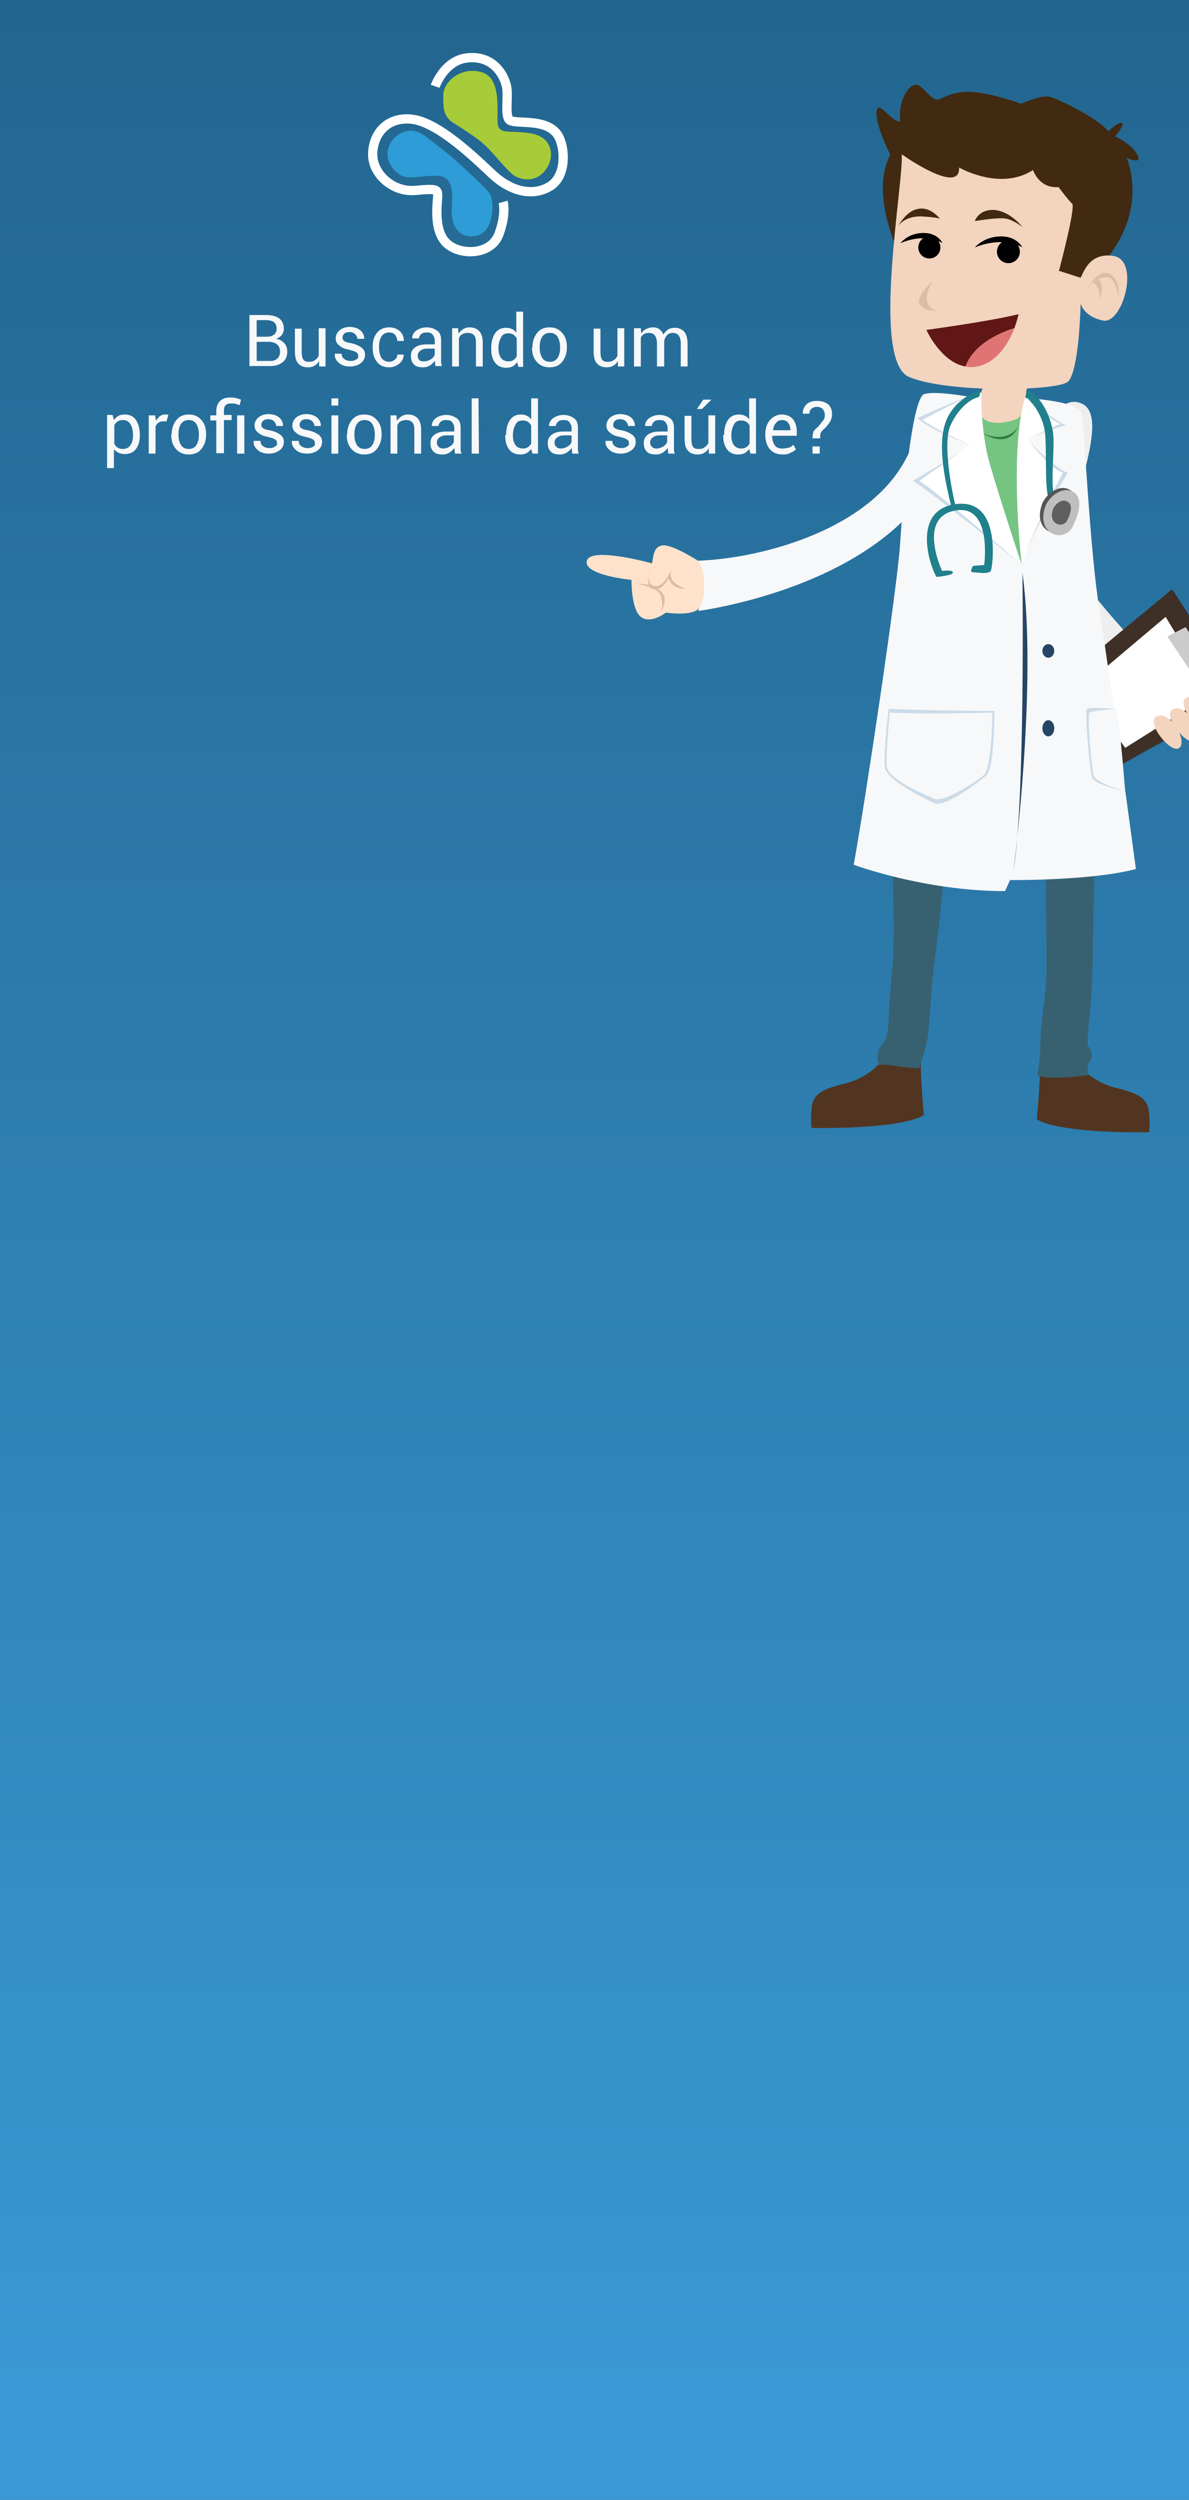 <?xml version="1.0" encoding="utf-8"?>
<!-- Generator: Adobe Illustrator 21.1.0, SVG Export Plug-In . SVG Version: 6.00 Build 0)  -->
<svg version="1.1" id="Layer_1" xmlns="http://www.w3.org/2000/svg" xmlns:xlink="http://www.w3.org/1999/xlink" x="0px" y="0px"
	 viewBox="0 0 279.8 588" style="enable-background:new 0 0 279.8 588;" xml:space="preserve">
<rect x="0" y="0" width="279.8" height="588" fill="#808080" stroke="none"/>
<style type="text/css">
	.st0{fill:url(#SVGID_1_);}
	.st1{fill:#F7F8F9;}
	.st2{fill:#FEE2CB;}
	.st3{fill:#DDBCA7;}
	.st4{fill:#523520;}
	.st5{fill:#376171;}
	.st6{fill:#EEEEEF;}
	.st7{fill:#3E3026;}
	.st8{fill:#FFFFFF;}
	.st9{fill:#CDCCCC;}
	.st10{fill:#F3D4BE;}
	.st11{fill:#412912;}
	.st12{fill:#E07474;}
	.st13{fill:#601715;}
	.st14{fill:#010101;}
	.st15{fill:#76C482;}
	.st16{fill:#347B43;}
	.st17{fill:#254564;}
	.st18{fill:#CBDBE8;}
	.st19{fill:#20808C;}
	.st20{fill:#555555;}
	.st21{fill:#C0BFBF;}
	.st22{fill:#5E5F5F;}
	.st23{fill:none;stroke:#FFFFFF;stroke-width:2.177;stroke-miterlimit:10;}
	.st24{fill:#2D9CD7;}
	.st25{fill:#A8CC39;}
</style>
<linearGradient id="SVGID_1_" gradientUnits="userSpaceOnUse" x1="139.9" y1="28.312" x2="139.9" y2="688.72" gradientTransform="matrix(1 0 0 -1 0 590)">
	<stop  offset="0" style="stop-color:#3A98D4"/>
	<stop  offset="1" style="stop-color:#1E5D83"/>
</linearGradient>
<rect class="st0" width="279.8" height="588"/>
<g>
	<path class="st1" d="M217,95.6c0,0,0,6.2-4.9,14.2c-9.5,15.3-33.4,21.6-48,22.1c0,0,1.7,8.7,0.2,11.8c0,0,53.6-6.8,59.9-42.7
		L217,95.6z"/>
	<g>
		<path class="st2" d="M164.1,131.8c0,0-6.2-4-8.4-3.5s-1.9,3.2-2.3,4.2c0,0-14.4-4-15.3-0.6c-0.9,3.4,10.5,4.5,10.5,4.5
			s-0.1,6.9,2.2,8.7s5.9-1,5.9-1s5.9,0.9,7.7-0.9C166.2,141.4,166.2,133.6,164.1,131.8z"/>
		<path class="st3" d="M153.2,133.2c0,0-1.8,4.9,0.5,5.4c2.3,0.4,3.6-2.6,3.6-2.6s1,2.9,4,2.4c0,0-4.5-1.1-3.3-4.5
			c0,0-1.8,4.6-4.1,3.9C151.5,137.1,153.2,133.2,153.2,133.2z"/>
		<path class="st3" d="M149.6,137.3c0,0,5.2,0.6,5.9,2.9c0.7,2.3,0,3.8,0,3.8s1.5-2.4,0.7-4C155.3,138.3,153.1,137.2,149.6,137.3z"
			/>
	</g>
	<path class="st4" d="M254.7,251.4c0,0,2.7,3.2,8,4.5c5.3,1.3,7.4,2.5,7.7,5.7c0.3,3.3,0,4.7,0,4.7s-20.4,0.5-26.4-3
		c0,0,0.8-8.8,0.7-12L254.7,251.4L254.7,251.4z"/>
	<path class="st4" d="M206.7,250.4c0,0-2.7,3.2-8,4.5c-5.3,1.3-7.4,2.5-7.7,5.7c-0.3,3.3,0,4.7,0,4.7s20.4,0.5,26.4-3
		c0,0-0.8-8.8-0.7-12L206.7,250.4L206.7,250.4z"/>
	<path class="st5" d="M209.9,200c0,0,0.9,21,0,29s-0.6,12.4-1.3,14.8s-2.6,2.2-2,6.3c0,0,6.4,1.1,9.7,1.2c0,0,1.3-3.7,1.9-6.7
		c0.6-3,0.7-11.1,1.8-19s2.2-21,2.2-21L209.9,200z"/>
	<path class="st5" d="M257.5,202.7c0,0-0.3,22.2-0.5,28s-1.3,13.5-1,15.3c0,0,2.1,2.2,0,4.2v2.7c0,0-9.3,1.3-11.9,0
		c0,0,0.8-4.2,0.7-7.2s1.1-10.7,1.4-15c0.3-4.3-0.3-24.4,0-28C246.4,199.1,257.5,202.7,257.5,202.7z"/>
	<path class="st6" d="M254.5,94.9c7.9,3.4-5.5,28.6-2.6,36.4c2.8,7.8,22,26.9,22,26.9s-5.6,7.8-6.9,7s-19.4-13.2-22.7-31
		C241,116.5,245.7,91.1,254.5,94.9z"/>
	<path class="st7" d="M292.2,164.5c0,0-15.7-25.2-16.4-25.9l-26.2,21.7l12.7,20.5C262.3,180.7,290.4,165,292.2,164.5z"/>
	<g>
		<polygon class="st8" points="285.2,163.1 264.8,175.9 254.5,161.8 274.3,145.1 		"/>
		<polygon class="st9" points="285.9,158 282.5,161.4 274.7,149.7 279,147.5 		"/>
	</g>
	<g>
		<path class="st10" d="M284.4,171.6c2.2-1.3-1.6-8.6-4.9-7.6C276.2,164.9,282.2,172.9,284.4,171.6z"/>
		<path class="st10" d="M281.2,174.3c2.2-1.3-1.6-8.6-4.9-7.6C273,167.6,279.1,175.6,281.2,174.3z"/>
		<path class="st10" d="M277.4,176c2.2-1.3-1.6-8.6-4.9-7.6C269.1,169.2,275.2,177.2,277.4,176z"/>
	</g>
	<path class="st1" d="M229,93.5c0,0-8.6-1.7-11.5-0.8c-2.9,0.8-5.1,25.8-5.7,35.4c-0.6,9.7-8.1,59.9-10.9,75.3
		c0,0,16.6,6.2,35.6,6.2l1.2-2.6c0,0,19.1,0.2,29.6-2.6c0,0-6.1-45.6-8.5-60.4c-2.4-14.8-3.6-43.6-4.3-46.8
		c-0.8-3.2-15.2-3.7-15.2-3.7L229,93.5L229,93.5z"/>
	<path class="st11" d="M211.1,58.5c0,0-6.3-13.2-1.6-22.1c0,0-4.3-8.5-3-10.9c0.7-1.2,3.8,3.6,5.4,3c-0.6-3.5,1.1-7.8,3.2-8.5
		c1.7-0.8,3.9,3.9,5.8,3.4c0.9-0.3,3.9-2.3,8.8-1.7c4.9,0.6,10.6,2.7,10.6,2.7s4.4-2,6.4-1.7s12,5.3,14.1,8.2c0,0,1.7-1.8,3-2
		c1.4-0.2-1.4,3.2-1.4,3.2s3.6,1.5,5.2,4.2c1.5,2.7-2.5,0.8-2.5,0.8s5.6,12.1-5.6,24.9c-11.2,12.7-24,10.9-28.5,8
		C226.6,67.1,211.1,58.5,211.1,58.5z"/>
	<path class="st10" d="M212.2,36.3c0,0,13.8,9.8,13.5,3.1c0,0,9.6,5.6,17.4,0.6c0,0,1.4,4.4,6,4c0,0,2.3,3.1,3.2,3.9
		c0.9,0.8-3.1,15.8-3.1,15.8s4.4,1.4,5,1.6c0.5,0.2,1.4-6.1,7.8-5.1s2.2,16.1-2.4,15.2c-4.6-0.9-5.3-4-5.3-4s-0.3,15.5-2.9,18.3
		c-2.1,2.3-28.3,2.8-37.4-1C204.8,85,212.7,43,212.2,36.3z"/>
	<g>
		<path class="st12" d="M227.2,86.2c0.9,0.2,1.8,0.2,2.8,0c4.8-1,7.4-5.7,8.7-8.9C236.1,78,229.3,80.5,227.2,86.2z"/>
		<path class="st13" d="M218,77.6c0,0,3.4,7.6,9.2,8.6c2.1-5.7,8.9-8.2,11.5-9c0.7-1.9,1-3.3,1-3.3C232.8,75.6,218,77.6,218,77.6z"
			/>
	</g>
	<g>
		<path class="st14" d="M229.4,58.2c0,0,2-2.5,6-2.6c3.9-0.1,5.2,2.6,5.2,2.6S236.3,55.4,229.4,58.2z"/>
		<circle class="st14" cx="237.3" cy="59.2" r="2.7"/>
	</g>
	<g>
		<path class="st14" d="M211.9,57.2c0,0,1.8-2.4,5.3-2.4c3.5-0.1,4.6,2.4,4.6,2.4S218,54.6,211.9,57.2z"/>
		<circle class="st14" cx="218.7" cy="58.2" r="2.6"/>
	</g>
	<path class="st11" d="M229.4,52c0,0,5.3-0.9,7.2-0.6c1.9,0.3,4,2,4,2s-2.7-3.6-6.5-4C230.3,49.1,229.4,52,229.4,52z"/>
	<path class="st11" d="M221.2,51.5c0,0-2.6-3.7-6.3-2c-2,0.9-3.6,3.7-3.6,3.7s1.5-2.4,5.5-2.3C220.8,51.1,221.2,51.5,221.2,51.5z"/>
	<g>
		<path class="st3" d="M255.8,68.2c0,0,2-4.3,4.5-4c2.5,0.3,3.4,3.9,2.8,5.4c0,0-0.5-4.8-3-4.4C257.6,65.5,256.7,66.9,255.8,68.2z"
			/>
		<path class="st3" d="M258.5,70.6c0,0,1.8-2.6,0-5l-1.2,0.8C257.3,66.4,259.4,68,258.5,70.6z"/>
	</g>
	<path class="st15" d="M240.4,94.9c0,0,0.4,3.4,0,6.1c-0.4,2.7,0.2,21.8,0.2,21.8l-0.2,10.1c0,0-8-19.8-10.2-25.3
		s-0.7-11.1-0.7-11.1l0.6-1.4h10.3V94.9z"/>
	<path class="st10" d="M241.7,91.1c0,0-0.8,5.6-1.6,6.8c-0.7,1.2-7.5,2.8-9.1,0s0.7-7.8,0.7-7.8L241.7,91.1z"/>
	<path class="st16" d="M239.6,100.4c0,0-2.4,4.2-8.6,1.4C231,101.7,237,106.1,239.6,100.4z"/>
	<path class="st17" d="M240.6,134.7c0,0,0.7,53.1-2.1,70.1C238.5,204.8,244.2,160.8,240.6,134.7z"/>
	<g>
		<path class="st18" d="M241.2,93.5c0,0,7.4,5.7,9.6,6.5c0,0-6.3,1.8-9.1,3.4c0,0,6.8,7,9.6,7.8c0,0-9.3,15.2-10.9,21.6
			C240.4,132.8,237.4,106.8,241.2,93.5z"/>
		<path class="st8" d="M241.2,93.5c0,0,6.1,5.4,8.3,6.2c0,0-4.9,2.1-7.7,3.7c0,0,5.5,7,8.3,7.8c0,0-8,15.2-9.6,21.6
			C240.4,132.8,237.4,106.8,241.2,93.5z"/>
		<path class="st18" d="M230.9,92.3c0,0-0.2,9.1,2,16.8s7.5,23.7,7.5,23.7s-22.9-18.3-25.6-19.7c0,0,10.5-6.1,13.6-8.5
			c0,0-9.5-3.3-12.5-6.3C215.9,98.4,228,92.7,230.9,92.3z"/>
		<path class="st8" d="M230.9,92.3c0,0-0.2,9.1,2,16.8s7.5,23.7,7.5,23.7s-21.3-18.3-24.1-19.7c0,0,8.9-6.1,12-8.5
			c0,0-8.7-3.7-11.2-5.9C217.2,98.8,228,92.7,230.9,92.3z"/>
	</g>
	<g>
		<path class="st18" d="M234,167.2c0,0-16.1,0-24.9-0.5c0,0-1.2,10.6-0.9,13.7s9.8,7.7,11.9,8.6c2.1,0.9,10-4.8,12-6.6
			C234.1,180.6,234,167.2,234,167.2z"/>
		<path class="st1" d="M233.5,167.6c0,0-15.2,0.5-24.1,0c0,0-1,9.6-0.7,12.7s9.2,6.7,11.2,7.6c2.1,0.9,9.6-3.8,11.6-5.6
			S233.5,167.6,233.5,167.6z"/>
	</g>
	<g>
		<path class="st18" d="M262.6,166.7c0,0-6.2-0.4-6.8,0c-0.6,0.4,0.6,14.9,1.3,16.4c0.8,1.5,7.7,3.1,7.7,3.1
			S263.6,170.4,262.6,166.7z"/>
		<path class="st1" d="M262.6,166.7c0,0-5.6,0.5-6.2,0.9s0.4,13.6,1.1,15.1c0.8,1.5,7.2,3.5,7.2,3.5S263.6,170.4,262.6,166.7z"/>
	</g>
	<ellipse class="st17" cx="246.7" cy="153.1" rx="1.4" ry="1.6"/>
	<ellipse class="st17" cx="246.7" cy="171.3" rx="1.4" ry="1.9"/>
	<path class="st19" d="M241.5,93.4c0,0,4.2,3.5,4.5,9.3c0.3,5.9-0.2,12.6,1,15.4c1.2,2.9,2.5,2.3,1.3-0.5s-0.2-10.6-0.4-14.8
		s-3-10.2-6.4-11L241.5,93.4z"/>
	<path class="st19" d="M230.4,91.9c0,0-6.3,1.8-8.1,8.1c-1.9,6.4,1,16.5,1.7,19.8c0,0,1.3,1,0.9-0.7c-0.5-1.7-3.3-14.6-1.2-19.1
		s5.1-6.3,6.6-6.6C230.2,93.5,231,92.7,230.4,91.9z"/>
	<path class="st19" d="M221.7,134.3c0,0-5.9-12.5,3-14.2s6.9,12.8,6.9,12.8l-2.6,0.2c0,0-1,1.5-0.1,1.5s3.9,0.6,4.3-0.4
		c0.4-1,2.6-17.3-8.5-15.6c-10.4,1.6-5.7,15.1-4.3,17.1c0,0,3.2-0.3,3.7-0.8S223.7,134,221.7,134.3z"/>
	<g>
		<path class="st20" d="M245.2,118.6c0.7-2,3.6-4.6,6.1-3.6s2.4,4,0.4,8.2C249.8,127.4,242.8,125.3,245.2,118.6z"/>
		<path class="st21" d="M246,119.1c0.7-2,3.6-4.6,6.1-3.6s2.4,4,0.4,8.2C250.6,127.9,243.6,125.8,246,119.1z"/>
		<path class="st22" d="M247.8,119.8c0.4-1.1,1.9-2.5,3.2-1.9c1.3,0.5,1.3,2.1,0.2,4.4C250.2,124.5,246.5,123.3,247.8,119.8z"/>
	</g>
	<path class="st3" d="M219.4,66.2c0,0-3.7,3.2-3.1,5.1c0.7,1.9,4.1,1.8,4.1,1.8S216,72.3,219.4,66.2z"/>
</g>
<g>
	<path class="st23" d="M102.4,20.3c0,0,2.2-6.3,7.8-6.7c5.6-0.5,8.3,3.6,9,6.7c0.5,2.5-0.5,7.2,0.8,8c1.7,1,8.9-0.6,11.4,3.7
		c1.6,2.8,2,9.5-2.1,11.9c-4.1,2.4-9.1,1-13.1-2.6C112.3,37.7,103,28.4,96.5,28c-5.5-0.4-8.7,3.5-8.8,8.2s4.7,9,9.9,8.6
		c5.2-0.5,5.3-0.2,5.4,1c0.1,1.2-1.3,8.4,2.2,11.5c3.2,2.9,10.4,2.7,12.2-2.2c1.8-4.8,1-7.6,1-7.6"/>
	<path class="st24" d="M106.4,37c0,0,8,7.1,8.9,8.6c1,1.5,1.2,9.2-3.4,9.9s-5.8-3.4-5.6-6.3s0.3-5.9-1.3-7.2
		c-1.6-1.4-6.7-0.1-9.1-0.3c-2.4-0.2-5.3-3.2-4.6-6.5c0.7-3.3,4.8-6.1,8.6-3.3C103.7,34.7,106.4,37,106.4,37z"/>
	<path class="st25" d="M106.2,28.6c0,0,4.1,2.5,6.7,4.5c2.6,1.9,6.6,7.5,8.4,8.4s5,1.4,7.2-1.7c2.2-3.1,1.4-7.6-3.5-8.4
		c-4.9-0.9-7.7,0.5-7.9-2.5c-0.2-3.1,0.9-10.5-3.7-11.9s-9.1,1.9-9.1,5.6C104.3,26.2,104.6,27.1,106.2,28.6z"/>
</g>
<g>
	<path class="st1" d="M58.7,86.2V74.1h4c1.3,0,2.3,0.3,3,0.8s1.1,1.4,1.1,2.5c0,0.5-0.2,1-0.5,1.4s-0.8,0.7-1.3,0.9
		c0.8,0.1,1.4,0.5,1.9,1c0.5,0.6,0.7,1.3,0.7,2c0,1.1-0.4,2-1.1,2.5c-0.7,0.6-1.7,0.9-2.9,0.9h-4.9V86.2z M60.4,79.2H63
		c0.6,0,1.1-0.2,1.5-0.5s0.6-0.8,0.6-1.4c0-0.7-0.2-1.1-0.6-1.5c-0.4-0.3-1-0.5-1.8-0.5h-2.3V79.2z M60.4,80.5v4.4h3.2
		c0.8,0,1.3-0.2,1.7-0.6c0.4-0.4,0.6-0.9,0.6-1.6c0-0.7-0.2-1.2-0.6-1.6s-1-0.6-1.7-0.7h-0.1h-3.1V80.5z"/>
	<path class="st1" d="M75.1,84.9c-0.3,0.5-0.6,0.9-1.1,1.1c-0.4,0.3-1,0.4-1.5,0.4c-1,0-1.8-0.3-2.3-0.9c-0.6-0.6-0.8-1.6-0.8-2.9
		v-5.3H71v5.3c0,1,0.1,1.6,0.4,2s0.7,0.5,1.3,0.5c0.6,0,1.1-0.1,1.4-0.4c0.4-0.2,0.7-0.6,0.9-1v-6.5h1.6v9h-1.5L75.1,84.9z"/>
	<path class="st1" d="M84.3,83.8c0-0.4-0.1-0.7-0.4-0.9s-0.8-0.4-1.6-0.6c-1.1-0.2-1.9-0.5-2.4-1c-0.6-0.4-0.9-1-0.9-1.7
		s0.3-1.4,0.9-1.9s1.4-0.8,2.4-0.8s1.9,0.3,2.5,0.8s0.9,1.2,0.9,1.9v0.1h-1.6c0-0.4-0.2-0.7-0.5-1.1c-0.3-0.3-0.8-0.5-1.3-0.5
		c-0.6,0-1,0.1-1.3,0.4s-0.4,0.6-0.4,0.9c0,0.4,0.1,0.6,0.4,0.8c0.2,0.2,0.8,0.4,1.5,0.5c1.1,0.2,1.9,0.6,2.5,1s0.9,1,0.9,1.7
		c0,0.8-0.3,1.5-1,2c-0.6,0.5-1.5,0.8-2.5,0.8c-1.2,0-2.1-0.3-2.7-0.9c-0.7-0.6-1-1.3-0.9-2v-0.1h1.6c0,0.6,0.2,1,0.7,1.3
		c0.4,0.3,0.9,0.4,1.4,0.4c0.6,0,1-0.1,1.4-0.4S84.3,84.2,84.3,83.8z"/>
	<path class="st1" d="M91.6,85.1c0.5,0,0.9-0.2,1.3-0.5s0.6-0.7,0.6-1.2H95l0,0c0,0.8-0.3,1.5-1,2.1s-1.5,0.9-2.4,0.9
		c-1.3,0-2.2-0.4-2.9-1.3c-0.7-0.9-1-1.9-1-3.2v-0.4c0-1.3,0.3-2.3,1-3.2s1.7-1.3,2.9-1.3c1,0,1.8,0.3,2.5,0.9
		c0.6,0.6,1,1.4,0.9,2.3l0,0h-1.5c0-0.5-0.2-1-0.5-1.4s-0.8-0.6-1.4-0.6c-0.8,0-1.4,0.3-1.8,0.9s-0.6,1.4-0.6,2.3v0.4
		c0,0.9,0.2,1.7,0.5,2.3C90.2,84.8,90.8,85.1,91.6,85.1z"/>
	<path class="st1" d="M102.5,86.2c-0.1-0.3-0.1-0.5-0.1-0.7s0-0.4-0.1-0.6c-0.3,0.4-0.7,0.8-1.2,1.1s-1,0.4-1.6,0.4
		c-0.9,0-1.7-0.2-2.1-0.7c-0.5-0.5-0.7-1.1-0.7-2s0.3-1.5,1-2s1.6-0.7,2.8-0.7h1.8v-1c0-0.5-0.2-0.9-0.5-1.3s-0.8-0.5-1.4-0.5
		c-0.5,0-1,0.1-1.3,0.4s-0.5,0.6-0.5,1H97l0,0c0-0.7,0.3-1.3,0.9-1.8c0.7-0.5,1.5-0.8,2.5-0.8s1.8,0.3,2.5,0.8s0.9,1.3,0.9,2.2v4.3
		c0,0.3,0,0.6,0,0.9c0,0.3,0.1,0.6,0.2,0.9h-1.5V86.2z M99.8,85c0.6,0,1.1-0.2,1.6-0.5s0.8-0.7,0.9-1.1V82h-1.8
		c-0.7,0-1.2,0.2-1.6,0.5s-0.6,0.7-0.6,1.2c0,0.4,0.1,0.7,0.4,1S99.3,85,99.8,85z"/>
	<path class="st1" d="M107.8,77.2l0.1,1.3c0.3-0.5,0.7-0.8,1.1-1.1c0.5-0.3,1-0.4,1.5-0.4c1,0,1.7,0.3,2.3,0.9
		c0.5,0.6,0.8,1.4,0.8,2.6v5.7H112v-5.7c0-0.8-0.2-1.4-0.5-1.7s-0.8-0.5-1.4-0.5c-0.5,0-0.9,0.1-1.3,0.3s-0.6,0.5-0.8,0.9v6.7h-1.6
		v-9H107.8z"/>
	<path class="st1" d="M115.6,81.9c0-1.5,0.3-2.6,0.9-3.5s1.5-1.3,2.6-1.3c0.5,0,1,0.1,1.4,0.3s0.8,0.5,1,0.9v-5h1.6v13H122l-0.3-1.1
		c-0.3,0.4-0.7,0.8-1.1,1s-0.9,0.3-1.5,0.3c-1.1,0-2-0.4-2.6-1.2s-0.9-1.8-0.9-3.1V81.9z M117.3,82c0,0.9,0.2,1.6,0.6,2.2
		c0.4,0.5,1,0.8,1.7,0.8c0.5,0,0.9-0.1,1.2-0.3c0.3-0.2,0.6-0.5,0.8-0.9v-4.2c-0.2-0.4-0.5-0.7-0.8-0.9s-0.7-0.3-1.2-0.3
		c-0.8,0-1.4,0.3-1.7,1C117.5,80.1,117.3,80.9,117.3,82L117.3,82z"/>
	<path class="st1" d="M125.3,81.6c0-1.3,0.4-2.4,1.1-3.3c0.7-0.9,1.7-1.3,2.9-1.3c1.3,0,2.2,0.4,3,1.3s1.1,2,1.1,3.3v0.2
		c0,1.3-0.4,2.4-1.1,3.3c-0.7,0.9-1.7,1.3-3,1.3c-1.2,0-2.2-0.4-3-1.3s-1.1-2-1.1-3.3L125.3,81.6L125.3,81.6z M127,81.8
		c0,1,0.2,1.7,0.6,2.4c0.4,0.6,1,0.9,1.8,0.9c0.8,0,1.4-0.3,1.8-0.9c0.4-0.6,0.6-1.4,0.6-2.4v-0.2c0-0.9-0.2-1.7-0.6-2.4
		c-0.4-0.6-1-0.9-1.8-0.9s-1.4,0.3-1.8,0.9c-0.4,0.6-0.6,1.4-0.6,2.4C127,81.6,127,81.8,127,81.8z"/>
	<path class="st1" d="M145.4,84.9c-0.3,0.5-0.6,0.9-1.1,1.1c-0.4,0.3-1,0.4-1.5,0.4c-1,0-1.8-0.3-2.3-0.9c-0.6-0.6-0.8-1.6-0.8-2.9
		v-5.3h1.6v5.3c0,1,0.1,1.6,0.4,2c0.3,0.4,0.7,0.5,1.3,0.5s1.1-0.1,1.4-0.4c0.4-0.2,0.7-0.6,0.9-1v-6.5h1.6v9h-1.5L145.4,84.9z"/>
	<path class="st1" d="M150.8,77.2l0.1,1.2c0.3-0.4,0.7-0.8,1.1-1c0.5-0.2,1-0.4,1.6-0.4s1.1,0.1,1.5,0.4c0.4,0.3,0.8,0.7,1,1.3
		c0.3-0.5,0.7-0.9,1.1-1.2c0.5-0.3,1-0.4,1.6-0.4c0.9,0,1.6,0.3,2.2,0.9c0.5,0.6,0.8,1.6,0.8,2.8v5.4h-1.6v-5.4
		c0-0.9-0.2-1.5-0.5-1.9s-0.8-0.6-1.4-0.6c-0.6,0-1,0.2-1.4,0.6c-0.3,0.4-0.6,0.9-0.6,1.5v0.1v5.7h-1.7v-5.4c0-0.8-0.2-1.5-0.5-1.9
		s-0.8-0.6-1.4-0.6c-0.5,0-0.9,0.1-1.2,0.3s-0.6,0.5-0.7,0.9v6.7h-1.6v-9L150.8,77.2L150.8,77.2z"/>
	<path class="st1" d="M32.9,102.5c0,1.3-0.3,2.3-0.9,3.1c-0.6,0.8-1.5,1.2-2.6,1.2c-0.6,0-1-0.1-1.5-0.3c-0.4-0.2-0.8-0.5-1.1-0.8
		v4.4h-1.6V97.6h1.3l0.3,1.2c0.3-0.4,0.7-0.8,1.1-1s1-0.3,1.5-0.3c1.1,0,2,0.4,2.6,1.3c0.6,0.9,0.9,2.1,0.9,3.5
		C32.9,102.3,32.9,102.5,32.9,102.5z M31.3,102.3c0-1-0.2-1.9-0.6-2.5c-0.4-0.7-1-1-1.8-1c-0.5,0-0.9,0.1-1.2,0.3s-0.6,0.5-0.8,0.9
		v4.4c0.2,0.4,0.5,0.7,0.8,0.9s0.7,0.3,1.2,0.3c0.8,0,1.4-0.3,1.8-0.9c0.4-0.6,0.6-1.3,0.6-2.2V102.3z"/>
	<path class="st1" d="M39.2,99.1h-0.8c-0.4,0-0.8,0.1-1.1,0.3s-0.5,0.5-0.7,0.9v6.4H35v-9h1.5l0.2,1.3c0.3-0.5,0.6-0.8,0.9-1.1
		c0.4-0.3,0.8-0.4,1.3-0.4c0.1,0,0.2,0,0.4,0s0.2,0,0.3,0.1L39.2,99.1z"/>
	<path class="st1" d="M40.4,102.1c0-1.3,0.4-2.4,1.1-3.3c0.7-0.9,1.7-1.3,2.9-1.3c1.3,0,2.2,0.4,3,1.3s1.1,2,1.1,3.3v0.2
		c0,1.3-0.4,2.4-1.1,3.3c-0.7,0.9-1.7,1.3-3,1.3c-1.2,0-2.2-0.4-3-1.3s-1.1-2-1.1-3.3L40.4,102.1L40.4,102.1z M42,102.3
		c0,1,0.2,1.7,0.6,2.4c0.4,0.6,1,0.9,1.8,0.9s1.4-0.3,1.8-0.9c0.4-0.6,0.6-1.4,0.6-2.4v-0.2c0-0.9-0.2-1.7-0.6-2.4
		c-0.4-0.6-1-0.9-1.8-0.9s-1.4,0.3-1.8,0.9c-0.4,0.6-0.6,1.4-0.6,2.4V102.3z"/>
	<path class="st1" d="M50.9,106.7v-7.8h-1.4v-1.2h1.4v-1c0-1,0.3-1.8,0.9-2.4c0.6-0.6,1.4-0.8,2.5-0.8c0.4,0,0.7,0,1.1,0.1
		c0.4,0.1,0.8,0.2,1.3,0.4l-0.3,1.3c-0.3-0.1-0.6-0.2-0.9-0.3c-0.3-0.1-0.7-0.1-1-0.1c-0.7,0-1.1,0.1-1.4,0.4
		c-0.3,0.3-0.4,0.7-0.4,1.3v1h1.8v1.2h-1.8v7.8h-1.8V106.7z M57.5,106.7h-1.7v-9h1.7V106.7z"/>
	<path class="st1" d="M65.2,104.3c0-0.4-0.1-0.7-0.4-0.9s-0.8-0.4-1.6-0.6c-1.1-0.2-1.9-0.5-2.4-1c-0.6-0.4-0.9-1-0.9-1.7
		s0.3-1.4,0.9-1.9c0.6-0.5,1.4-0.8,2.4-0.8s1.9,0.3,2.5,0.8s0.9,1.2,0.9,1.9v0.1H65c0-0.4-0.2-0.7-0.5-1.1c-0.3-0.3-0.8-0.5-1.3-0.5
		c-0.6,0-1,0.1-1.3,0.4s-0.4,0.6-0.4,0.9c0,0.4,0.1,0.6,0.4,0.8c0.2,0.2,0.8,0.4,1.5,0.5c1.1,0.2,1.9,0.6,2.5,1s0.9,1,0.9,1.7
		c0,0.8-0.3,1.5-1,2c-0.6,0.5-1.5,0.8-2.5,0.8c-1.2,0-2.1-0.3-2.7-0.9c-0.7-0.6-1-1.3-0.9-2v-0.1h1.6c0,0.6,0.2,1,0.7,1.3
		c0.4,0.3,0.9,0.4,1.4,0.4c0.6,0,1-0.1,1.4-0.4S65.2,104.6,65.2,104.3z"/>
	<path class="st1" d="M74.1,104.3c0-0.4-0.1-0.7-0.4-0.9s-0.8-0.4-1.6-0.6c-1.1-0.2-1.9-0.5-2.4-1c-0.6-0.4-0.9-1-0.9-1.7
		s0.3-1.4,0.9-1.9s1.4-0.8,2.4-0.8s1.9,0.3,2.5,0.8s0.9,1.2,0.9,1.9v0.1H74c0-0.4-0.2-0.7-0.5-1.1c-0.3-0.3-0.8-0.5-1.3-0.5
		c-0.6,0-1,0.1-1.3,0.4s-0.4,0.6-0.4,0.9c0,0.4,0.1,0.6,0.4,0.8c0.2,0.2,0.8,0.4,1.5,0.5c1.1,0.2,1.9,0.6,2.5,1s0.9,1,0.9,1.7
		c0,0.8-0.3,1.5-1,2c-0.6,0.5-1.5,0.8-2.5,0.8c-1.2,0-2.1-0.3-2.7-0.9c-0.7-0.6-1-1.3-0.9-2v-0.1h1.6c0,0.6,0.2,1,0.7,1.3
		c0.4,0.3,0.9,0.4,1.4,0.4c0.6,0,1-0.1,1.4-0.4S74.1,104.6,74.1,104.3z"/>
	<path class="st1" d="M79.6,95.4H78v-1.7h1.6V95.4z M79.6,106.7H78v-9h1.6V106.7z"/>
	<path class="st1" d="M81.7,102.1c0-1.3,0.4-2.4,1.1-3.3c0.7-0.9,1.7-1.3,2.9-1.3c1.3,0,2.2,0.4,3,1.3s1.1,2,1.1,3.3v0.2
		c0,1.3-0.4,2.4-1.1,3.3c-0.7,0.9-1.7,1.3-3,1.3c-1.2,0-2.2-0.4-3-1.3s-1.1-2-1.1-3.3L81.7,102.1L81.7,102.1z M83.4,102.3
		c0,1,0.2,1.7,0.6,2.4c0.4,0.6,1,0.9,1.8,0.9s1.4-0.3,1.8-0.9c0.4-0.6,0.6-1.4,0.6-2.4v-0.2c0-0.9-0.2-1.7-0.6-2.4
		c-0.4-0.6-1-0.9-1.8-0.9s-1.4,0.3-1.8,0.9c-0.4,0.6-0.6,1.4-0.6,2.4V102.3z"/>
	<path class="st1" d="M93.3,97.7l0.1,1.3c0.3-0.5,0.7-0.8,1.1-1.1c0.5-0.3,1-0.4,1.5-0.4c1,0,1.7,0.3,2.3,0.9
		c0.5,0.6,0.8,1.4,0.8,2.6v5.7h-1.6V101c0-0.8-0.2-1.4-0.5-1.7s-0.8-0.5-1.4-0.5c-0.5,0-0.9,0.1-1.3,0.3s-0.6,0.5-0.8,0.9v6.7h-1.6
		v-9H93.3z"/>
	<path class="st1" d="M107.1,106.7c-0.1-0.3-0.1-0.5-0.1-0.7s0-0.4-0.1-0.6c-0.3,0.4-0.7,0.8-1.2,1.1s-1,0.4-1.6,0.4
		c-0.9,0-1.7-0.2-2.1-0.7c-0.5-0.5-0.7-1.1-0.7-2s0.3-1.5,1-2s1.6-0.7,2.8-0.7h1.8v-0.9c0-0.5-0.2-0.9-0.5-1.3s-0.8-0.5-1.4-0.5
		c-0.5,0-1,0.1-1.3,0.4s-0.5,0.6-0.5,1h-1.6l0,0c0-0.7,0.3-1.3,0.9-1.8c0.7-0.5,1.5-0.8,2.5-0.8s1.8,0.3,2.5,0.8s0.9,1.3,0.9,2.2
		v4.3c0,0.3,0,0.6,0,0.9c0,0.3,0.1,0.6,0.2,0.9L107.1,106.7L107.1,106.7z M104.3,105.5c0.6,0,1.1-0.2,1.6-0.5s0.8-0.7,0.9-1.1v-1.5
		H105c-0.7,0-1.2,0.2-1.6,0.5s-0.6,0.7-0.6,1.2c0,0.4,0.1,0.7,0.4,1S103.9,105.5,104.3,105.5z"/>
	<path class="st1" d="M112.7,106.7H111v-13h1.6L112.7,106.7L112.7,106.7z"/>
	<path class="st1" d="M119.1,102.3c0-1.5,0.3-2.6,0.9-3.5s1.5-1.3,2.6-1.3c0.5,0,1,0.1,1.4,0.3s0.8,0.5,1,0.9v-5h1.6v13h-1.3
		l-0.3-1.1c-0.3,0.4-0.7,0.8-1.1,1s-0.9,0.3-1.5,0.3c-1.1,0-2-0.4-2.6-1.2s-0.9-1.8-0.9-3.1v-0.3H119.1z M120.7,102.5
		c0,0.9,0.2,1.6,0.6,2.2c0.4,0.5,1,0.8,1.7,0.8c0.5,0,0.9-0.1,1.2-0.3c0.3-0.2,0.6-0.5,0.8-0.9v-4.2c-0.2-0.4-0.5-0.7-0.8-0.9
		s-0.7-0.3-1.2-0.3c-0.8,0-1.4,0.3-1.7,1C120.9,100.6,120.7,101.4,120.7,102.5L120.7,102.5z"/>
	<path class="st1" d="M134.7,106.7c-0.1-0.3-0.1-0.5-0.1-0.7s0-0.4-0.1-0.6c-0.3,0.4-0.7,0.8-1.2,1.1s-1,0.4-1.6,0.4
		c-0.9,0-1.7-0.2-2.1-0.7c-0.5-0.5-0.7-1.1-0.7-2s0.3-1.5,1-2s1.6-0.7,2.8-0.7h1.8v-0.9c0-0.5-0.2-0.9-0.5-1.3s-0.8-0.5-1.4-0.5
		c-0.5,0-1,0.1-1.3,0.4s-0.5,0.6-0.5,1h-1.6l0,0c0-0.7,0.3-1.3,0.9-1.8c0.7-0.5,1.5-0.8,2.5-0.8s1.8,0.3,2.5,0.8s0.9,1.3,0.9,2.2
		v4.3c0,0.3,0,0.6,0,0.9c0,0.3,0.1,0.6,0.2,0.9L134.7,106.7L134.7,106.7z M132,105.5c0.6,0,1.1-0.2,1.6-0.5s0.8-0.7,0.9-1.1v-1.5
		h-1.8c-0.7,0-1.2,0.2-1.6,0.5c-0.4,0.3-0.6,0.7-0.6,1.2c0,0.4,0.1,0.7,0.4,1S131.5,105.5,132,105.5z"/>
	<path class="st1" d="M148,104.3c0-0.4-0.1-0.7-0.4-0.9s-0.8-0.4-1.6-0.6c-1.1-0.2-1.9-0.5-2.4-1c-0.6-0.4-0.9-1-0.9-1.7
		s0.3-1.4,0.9-1.9c0.6-0.5,1.4-0.8,2.4-0.8s1.9,0.3,2.5,0.8s0.9,1.2,0.9,1.9v0.1h-1.6c0-0.4-0.2-0.7-0.5-1.1
		c-0.3-0.3-0.8-0.5-1.3-0.5c-0.6,0-1,0.1-1.3,0.4s-0.4,0.6-0.4,0.9c0,0.4,0.1,0.6,0.4,0.8c0.2,0.2,0.8,0.4,1.5,0.5
		c1.1,0.2,1.9,0.6,2.5,1s0.9,1,0.9,1.7c0,0.8-0.3,1.5-1,2c-0.6,0.5-1.5,0.8-2.5,0.8c-1.2,0-2.1-0.3-2.7-0.9c-0.7-0.6-1-1.3-0.9-2
		v-0.1h1.6c0,0.6,0.2,1,0.7,1.3c0.4,0.3,0.9,0.4,1.4,0.4c0.6,0,1-0.1,1.4-0.4S148,104.6,148,104.3z"/>
	<path class="st1" d="M157.3,106.7c-0.1-0.3-0.1-0.5-0.1-0.7s0-0.4-0.1-0.6c-0.3,0.4-0.7,0.8-1.2,1.1s-1,0.4-1.6,0.4
		c-0.9,0-1.7-0.2-2.1-0.7c-0.5-0.5-0.7-1.1-0.7-2s0.3-1.5,1-2s1.6-0.7,2.8-0.7h1.8v-0.9c0-0.5-0.2-0.9-0.5-1.3s-0.8-0.5-1.4-0.5
		c-0.5,0-1,0.1-1.3,0.4s-0.5,0.6-0.5,1h-1.6l0,0c0-0.7,0.3-1.3,0.9-1.8c0.7-0.5,1.5-0.8,2.5-0.8s1.8,0.3,2.5,0.8s0.9,1.3,0.9,2.2
		v4.3c0,0.3,0,0.6,0,0.9c0,0.3,0.1,0.6,0.2,0.9L157.3,106.7L157.3,106.7z M154.5,105.5c0.6,0,1.1-0.2,1.6-0.5s0.8-0.7,0.9-1.1v-1.5
		h-1.8c-0.7,0-1.2,0.2-1.6,0.5c-0.4,0.3-0.6,0.7-0.6,1.2c0,0.4,0.1,0.7,0.4,1S154,105.5,154.5,105.5z"/>
	<path class="st1" d="M166.8,105.4c-0.3,0.5-0.6,0.9-1.1,1.1c-0.4,0.3-1,0.4-1.5,0.4c-1,0-1.8-0.3-2.3-0.9c-0.6-0.6-0.8-1.6-0.8-2.9
		v-5.3h1.6v5.3c0,1,0.1,1.6,0.4,2c0.3,0.4,0.7,0.5,1.3,0.5s1.1-0.1,1.4-0.4c0.4-0.2,0.7-0.6,0.9-1v-6.5h1.6v9h-1.5L166.8,105.4z
		 M165.5,94h1.9l0,0l-2.2,2.2H164L165.5,94z"/>
	<path class="st1" d="M170.4,102.3c0-1.5,0.3-2.6,0.9-3.5s1.5-1.3,2.6-1.3c0.5,0,1,0.1,1.4,0.3s0.8,0.5,1,0.9v-5h1.6v13h-1.3
		l-0.3-1.1c-0.3,0.4-0.7,0.8-1.1,1s-0.9,0.3-1.5,0.3c-1.1,0-2-0.4-2.6-1.2s-0.9-1.8-0.9-3.1v-0.3H170.4z M172.1,102.5
		c0,0.9,0.2,1.6,0.6,2.2c0.4,0.5,1,0.8,1.7,0.8c0.5,0,0.9-0.1,1.2-0.3s0.6-0.5,0.8-0.9v-4.2c-0.2-0.4-0.5-0.7-0.8-0.9
		s-0.7-0.3-1.2-0.3c-0.8,0-1.4,0.3-1.7,1C172.3,100.6,172.1,101.4,172.1,102.5L172.1,102.5z"/>
	<path class="st1" d="M184.2,106.9c-1.3,0-2.3-0.4-3-1.2s-1.1-1.9-1.1-3.3V102c0-1.3,0.4-2.4,1.1-3.2s1.7-1.3,2.7-1.3
		c1.2,0,2.1,0.4,2.7,1.1c0.6,0.8,0.9,1.7,0.9,3v0.9h-5.8l0,0c0,0.9,0.2,1.6,0.6,2.2c0.4,0.6,1,0.8,1.8,0.8c0.6,0,1-0.1,1.5-0.2
		s0.8-0.4,1.1-0.7l0.6,1.1c-0.3,0.3-0.7,0.6-1.3,0.8C185.6,106.8,185,106.9,184.2,106.9z M184,98.8c-0.6,0-1,0.2-1.4,0.7
		c-0.4,0.4-0.6,1-0.7,1.7l0,0h4.1v-0.1c0-0.7-0.2-1.2-0.5-1.6C185.2,99,184.7,98.8,184,98.8z"/>
	<path class="st1" d="M191.2,103.3c0-0.8,0.1-1.4,0.2-1.7c0.1-0.3,0.5-0.7,1.1-1.2c0.6-0.7,0.9-1.2,1.2-1.5s0.4-0.8,0.4-1.3
		c0-0.6-0.2-1-0.5-1.4c-0.3-0.3-0.8-0.5-1.3-0.5s-0.9,0.1-1.3,0.4c-0.4,0.3-0.5,0.7-0.5,1.2h-1.6l0,0c0-0.9,0.3-1.6,0.9-2.2
		s1.5-0.8,2.5-0.8c1.1,0,1.9,0.3,2.6,0.8c0.6,0.6,0.9,1.3,0.9,2.3c0,0.7-0.2,1.4-0.6,2c-0.4,0.6-0.9,1.2-1.6,1.8
		c-0.3,0.3-0.5,0.6-0.5,0.8c-0.1,0.2-0.1,0.6-0.1,1.1h-1.8V103.3z M192.9,106.7h-1.7V105h1.7V106.7z"/>
</g>
</svg>
